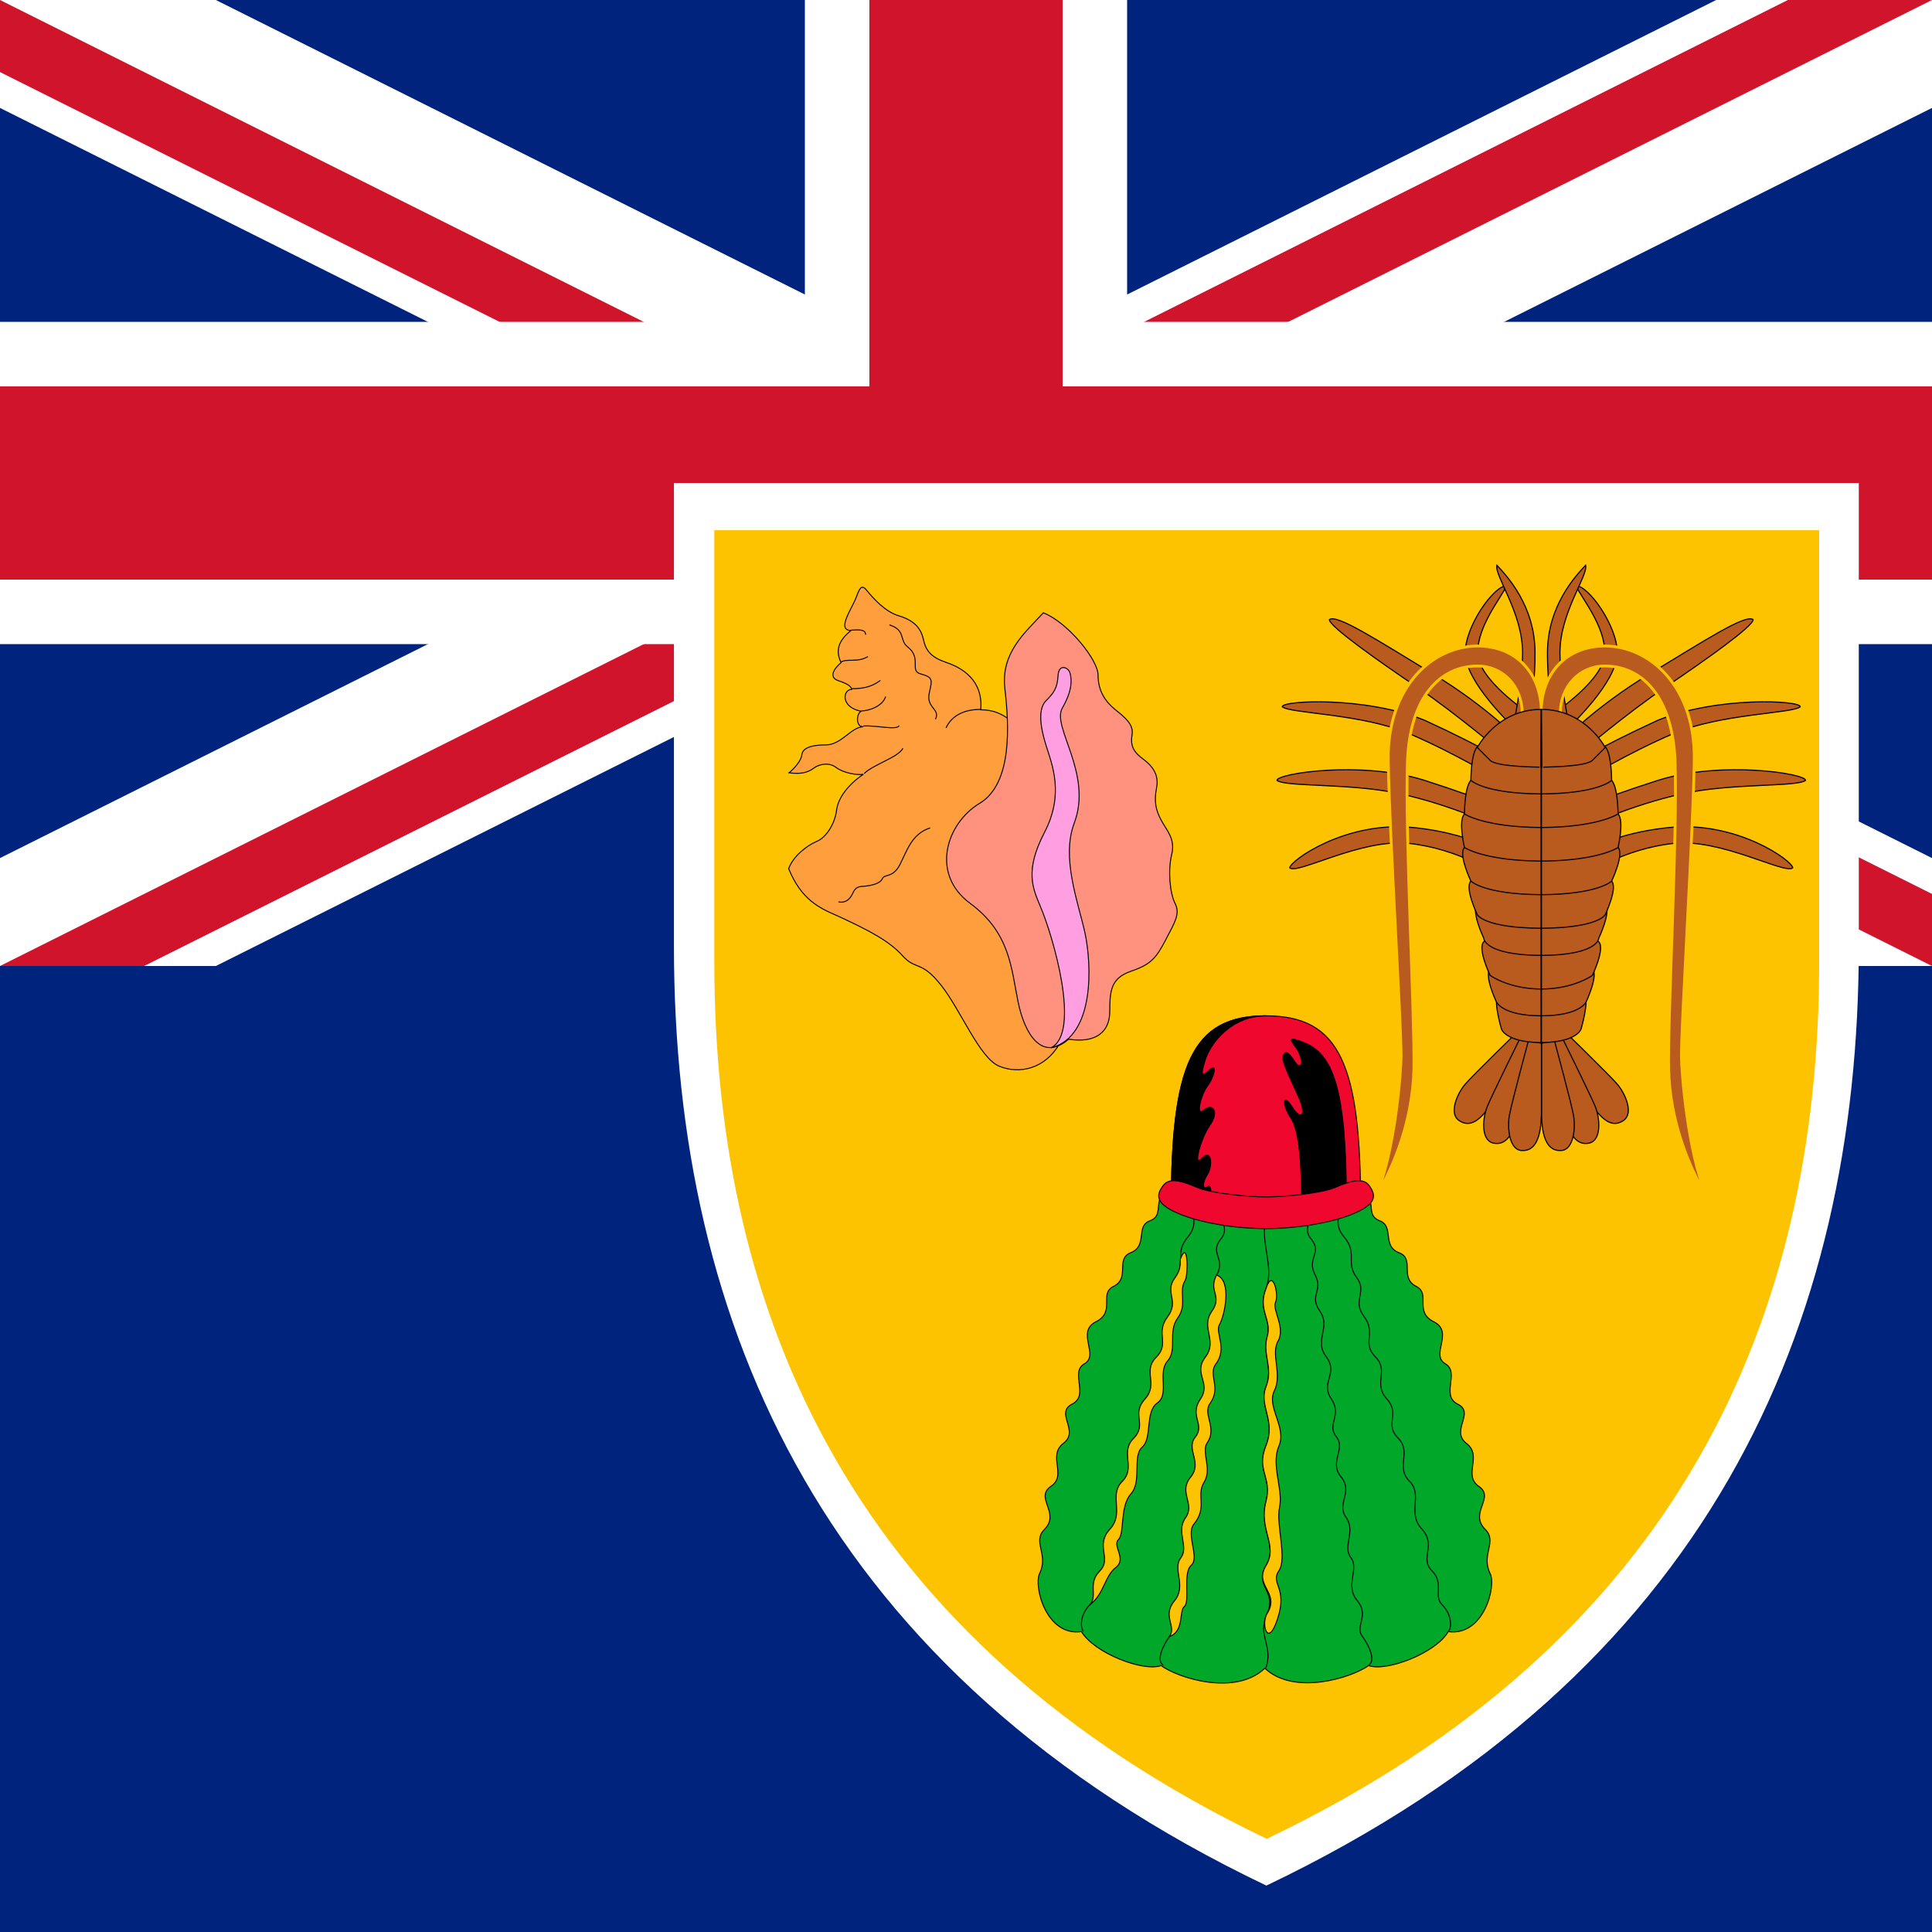 <svg xmlns="http://www.w3.org/2000/svg" height="512" width="512" viewBox="0 0 512 512"><style>.prefix__st2{fill:#fff}.prefix__st3{fill:#cf142b}.prefix__st5,.prefix__st8,.prefix__st9{fill:#ff9e3d;stroke:#000;stroke-width:.26}.prefix__st8,.prefix__st9{fill:#00a728}.prefix__st9{fill:#fcc300}.prefix__st10{fill:#ef072d}.prefix__st10,.prefix__st11{stroke:#000;stroke-width:.26}.prefix__st12,.prefix__st13{fill:#b95a1e;stroke:#000;stroke-width:.298}.prefix__st13{stroke:#fdc301;stroke-width:.75}</style><path fill="#00247d" d="M0 0h512v512H0z"/><defs><path id="prefix__SVGID_3_" d="M0 0h512v256H0z"/></defs><clipPath id="prefix__SVGID_1_"><use href="#prefix__SVGID_3_" overflow="visible"/></clipPath><g clip-path="url(#prefix__SVGID_1_)"><path class="prefix__st2" d="M500.6 278.9L256 156.6 11.4 278.9l-22.8-45.8L198.8 128-11.4 22.9l22.8-45.8L256 99.4 500.6-22.9l22.8 45.8L313.2 128l210.2 105.1z"/><path class="prefix__st3" d="M7.6 271.3L256 147.1V128L0 256zM0 19.1L217.8 128H256L0 0zM473.8 0L256 108.9V128L512 0zM294.2 128H256l256 128 7.6-15.3z"/><path class="prefix__st2" d="M298.7 298.7h-85.4v-128H0V85.3h213.3V0h85.4v85.3h298.6v85.4H298.7z"/><path class="prefix__st3" d="M281.6 298.7h-51.2V153.6H0v-51.2h230.4V0h51.2v102.4h315.7v51.2H281.6z"/></g><g><path class="prefix__st2" d="M492.6 128v122.7c0 100.7-39.6 193-157 249-117.4-56.1-157-148.3-157-249V128h314z"/><path d="M482.1 140.5V255c0 94-36.9 180-146.4 232.3C226.2 434.9 189.3 348.9 189.3 255V140.5h292.8z" fill="#fdc300"/><path class="prefix__st5" d="M267.5 190.7c-2.1-1.6-4.4-2.6-7.6-2.6.7-7.8-4.9-11.1-9-12.5-4.1-1.4-5.5-3-6.2-6.2-.7-3.2-2.8-5.1-6.5-6.2-3.7-1.1-6.9-4.8-8.3-6.5-1.4-1.8-1.9-1.4-3 1.6s-5.3 8.7-1.4 8.8c-2.8 2.3-4.4 4.9-2.6 8.5-1.9 1.6-3.4 3.9-.7 4.8 2.7.9 3.4 1.6 3.5 2.3-2.4 0-3 4.8 2.6 5.8-1.2.2-1.8 4.1.5 4.1-3.2 0-5.8 4.8-9.9 4.8-4.1 0-6.2.9-6.4 2.6-.2 1.8-2.3 3.9-3.4 4.8 3 .4 4.9 0 6.5-1.2 1.6-1.2 4.2-1.6 6-.2 1.8 1.4 5.5 2.1 7.2 1.8-3.9 2.6-6.7 6.2-7.1 9.5-.4 3.4-2.6 7.2-5.3 8.3-2.6 1.1-6.2 3.9-7.4 7.2 3.4 8.3 8.1 10.4 12.9 12.5 8.5 3.9 13.8 6.7 17.3 10.6 3.5 3.9 4.9 1.1 10.2 7.8 5.3 6.7 10.2 19.4 15.5 21.5 5.3 2.1 12 .7 15.9-6 4.2-6.8 6.7-74.6-13.3-85.9z"/><path d="M276.5 162.4c-4.9 5.3-11.3 10.6-10.2 20.1 1.1 9.5 2.1 25.1-6.7 30.4-8.8 5.3-13.1 18.7-2.5 26.5 10.6 7.8 10.9 17.3 12.7 26.1 1.8 8.8 6.4 15.9 13.4 9.9 7.1 1.1 10.9-1.8 10.9-7.4s.4-8.8 5.6-10.6c5.3-1.8 6.7-3.5 9.2-8.3 2.5-4.8 3.9-6.9 2.5-9.7-1.4-2.8-1.9-8.7-.9-12.9 1.1-4.2-1.4-6.5-2.8-9.2-1.4-2.6-1.9-4.9-1.2-8.5.7-3.5-1.1-5.8-3.5-7.6-2.5-1.8-3.5-3.5-3-6.4.5-2.8-1.8-4.6-4.4-6.7-2.6-2.1-4.6-4.9-4.6-9.2 0-4.1-8.1-14-14.5-16.5h0z" fill="#ff927f" stroke="#000" stroke-width=".26"/><path d="M278.5 277.7c11.8-3 10.8-22.4 9-30.6-1.8-8.1-6.3-19.8-2.8-29 4.9-13.1-6-25.4-3.2-30.4 2.8-4.9 2.5-7.6 2.1-9.2-.3-1.6-3-2.8-3.2.5-.2 3.4-1.1 4.6-3.2 6.7s-1.6 6.7 0 11.8c1.6 5.1 4.9 12.9-.4 23.1-5.3 10.2-3.1 14.8-1.1 19.6 3.3 7.7 10.9 33.5 2.8 37.5h0z" fill="#ff9ee1" stroke="#000" stroke-width=".26"/><path class="prefix__st5" d="M225.5 167c1.3 0 3.9-.5 3.9 1.2M222.8 175.5c1.6-1.1 4.4.2 7.2-1.5M225.7 182.5c2.1 0 4.9-.1 7.6-2.2M228.3 188.4c1.9 0 5.6-1.2 6.4-3.8M228.8 192.4c3.8-.2 8.8 1.2 9.5-.1M229 205c2.6-2.5 8.9-4.2 10.3-6.7M235.7 165.6c4.4 1.4 2.6 4.1 4.8 5.8 3.9 3 .4 6.4 3.5 7.2 3.2.9 3.1 1.4 2.3 4.9-1 4.2 3 4.3 1.6 7.1M259.9 188c-1.8 0-7 .2-9.2 4.9M222.2 239c2 .4 3-.8 3.6-1.9.6-1.2.9-2.1 2.7-2.2 1.9-.1 4.7-.6 5.3-2 .6-1.4 2.8-.1 4.7-3.8 1.9-3.7 3.1-8.1 8-9.7"/><g><path class="prefix__st8" d="M362.3 316.2c2 2.9-.1 6 3.3 7.3 4 1.5.5 6.7 5.2 8.5 4.2 1.6 0 6.6 4.5 8.9 4 2-.7 6.7 4.7 9.4s-1 8.7 3 11.1c4 2.3-1.3 8.4 3.3 10.7 4.7 2.3-2 7 2.3 10.4 4.4 3.3-1 8.4 3.3 11.4 4.4 3-2.7 7 1.7 11.4 3.3 3.3-1.2 6.6 1.3 11.7 1.7 3.3-1.7 16.7-11.1 15.4-3.3 5.7-16.4 10.7-21.1 9-4.7 3.3-19.8 8-27.5.7-7.7 7.4-22.8 2.7-27.5-.7-4.7 1.7-17.7-3.3-21.1-9-9.4 1.3-12.7-12.1-11.1-15.4 2.5-5.1-2-8.4 1.3-11.7 4.3-4.3-2.7-8.4 1.7-11.4s-1-8 3.3-11.4c4.4-3.3-2.3-8 2.3-10.4 4.7-2.3-.7-8.4 3.3-10.7 4-2.3-2.3-8.4 3-11.1 5.4-2.7.7-7.4 4.7-9.4 4.5-2.2.4-7.2 4.5-8.9 4.7-1.8 1.2-7.1 5.2-8.5 3.4-1.3 1.2-4.5 3.4-7.4 10.6 3.8 41.4 6.7 54.1.1z"/><path class="prefix__st8" d="M317.8 317.1c-3.7 3.7.7 6.4-3 10.7-3.7 4.4-.3 6.7-3.3 10.7-3 4 1.3 6-2 10.4s.7 7-3 10.7c-3.7 3.7.7 7-3 11.1-3.7 4 .7 6.7-3 10.4s.7 7.7-3 11.4.7 8.4-3.3 12.7c-4 4.4.7 7.7-2.7 11.1-3.3 3.3-.3 6.7-2.7 9-2.3 2.3-2.7 5.6-1.7 7M324.8 318.4c-3.3 4.4 1.7 6.4-1.3 10-3 3.7 1.3 5-1 9.4s1.7 5.4-1.3 9.7 1.7 7.7-1.7 12.1c-3.3 4.4 1.7 6.7-1.3 11.1-3 4.4 1.3 6.7-1.3 10-2.7 3.3 2 6.7-1.3 10.7-3.3 4 1.3 7-1.3 10.7-2.7 3.7 1 7.7-1.3 10.7-2.3 3 1.7 7.4-1.7 11.4-3.3 4 .7 6.7-1.3 9.4s-3.6 6.6-1.7 7.7M335.5 322.4c-1.7 7 2.3 13.2 0 19.1-2.3 5.8 1.7 8.2.3 12.8-1.3 4.7 1.7 8.2-.3 13.2-2 5.1 2.7 8.9 0 15.6-2.7 6.6 1.7 8.3 0 14.8-2 7.6 3.3 11.6 0 17s3 6.7.3 12.7c-2.7 6 1.7 8.4-.3 14.4M353.2 317.1c3.7 3.7-.7 6.4 3 10.7 3.7 4.4.3 6.7 3.3 10.7 3 4-1.3 6 2 10.4s-.7 7 3 10.7c3.7 3.7-.7 7 3 11.1 3.7 4-.7 6.7 3 10.4s-.7 7.7 3 11.4-.7 8.4 3.3 12.7c4 4.4-.7 7.7 2.7 11.1 3.3 3.3.3 6.7 2.7 9 2.3 2.3 2.7 5.6 1.7 7M346.2 318.4c3.3 4.4-1.7 6.4 1.3 10 3 3.7-1.3 5 1 9.4s-1.7 5.4 1.3 9.7-1.7 7.7 1.7 12.1c3.3 4.4-1.7 6.7 1.3 11.1 3 4.4-1.3 6.7 1.3 10 2.7 3.3-2 6.7 1.3 10.7 3.3 4-1.3 7 1.3 10.7 2.7 3.7-1 7.7 1.3 10.7 2.3 3-1.7 7.4 1.7 11.4 3.3 4-.7 6.7 1.3 9.4s3.6 6.6 1.7 7.7"/><g><path class="prefix__st9" d="M312.8 333.7c0 1.5 0 3-1.4 4.9-3 4 1.3 6-2 10.4s.7 7-3 10.7c-3.7 3.7.7 7-3 11.1-3.7 4 .7 6.7-3 10.4s.7 7.7-3 11.4.7 8.4-3.3 12.7c-4 4.4.7 7.7-2.7 11.1-3.3 3.3-.3 6.7-2.7 9 4-3 4-7.7 7-10s-1-5.7.7-7.4c1.7-1.7.3-8.7 3.3-12.1 3-3.3.3-10 3-12.4 2.7-2.3.7-9.4 4-11.7 3.3-2.3 0-8 2.7-11.1 2.7-3 0-7.7 2.7-11.4s.1-7 2-10c.8-1.4.8-11.2-1.3-5.6zM322.4 337.9c-2.3 4.4 1.7 5.4-1.3 9.7s1.7 7.7-1.7 12.1c-3.3 4.4 1.7 6.7-1.3 11.1-3 4.4 1.3 6.7-1.3 10-2.7 3.3 2 6.7-1.3 10.7-3.3 4 1.3 7-1.3 10.7-2.7 3.7 1 7.7-1.3 10.7-2.3 3 1.7 7.4-1.7 11.4-3.3 4 .7 6.7-1.3 9.4 4-1.3 2.5-6.9 4-8 1.5-1.2-.5-8.9 1.8-10.9s-1.5-8.2.7-10.9c3.7-4.5.5-7.5 2.7-11.1 2.2-3.5-.8-8 .8-10.4 2.8-4-1.3-7.6.8-10.5 3-4.2-.6-7.6 1.5-10.4 3.2-4.2-.3-8.4 1-10.5 1.3-2.3 3.4-11.6-.8-13.1zM335.5 341.5c-2.3 5.8 1.7 8.2.3 12.8-1.3 4.7 1.7 8.2-.3 13.2-2 5.1 2.7 8.9 0 15.6-2.7 6.6 1.7 8.3 0 14.8-2 7.6 3.3 11.6 0 17s3.8 7.1.3 12.7c-1.7 2.7.2 9.5 2.8 1.3 2.7-8.2-2-9.2.3-12.6 2.3-3.3-.8-12.2.2-16.9 1-4.7-2.3-11.1-.2-16.1 2.2-5-3.3-10.4-1.2-14.7 2.2-4.4-1-9.7 1-13.2s-1.5-8.2-.7-10.2c1-2-.7-9.4-2.5-3.7z"/></g><path class="prefix__st10" d="M360.6 320.1c0-37.8-5.4-50.9-25.1-50.9-19.8 0-25.1 13.1-25.1 50.9h50.2z"/><path class="prefix__st11" d="M310.4 320.1c0-37.8 5.4-50.9 25.1-50.9-9 0-14.6 7-16.1 11.7-1.5 4.7-.7 4.4 1.3 2.5 2-1.8 1 2.2-.7 4.4s-3.3 8.4-1 6.4 4.2.3 1.7 3.9c-2.5 3.5-4.7 11.7-2.2 8.9 2.5-2.8 3 1.8 1.5 4.2-1.5 2.3-1.3 4.4 0 3.3 1.3-1 1.2 3.9-.2 5.7h-9.4v-.1zM356.8 317.9c0-29.6-3.7-38.5-11-41.5-4.2-1.7-4.3-1.3-2.3 1.3 2 2.7 1.7 6.5-.2 3.9-1.8-2.7-2.4-3.2-3.2-2-.8 1.2 2.1 6.7 4.3 11.7 1.7 4 .6 6-2 2s-2.6-.4-.3 3c2.9 4.4 2.8 17.6 2.8 23.1l11.9-1.5z"/><path class="prefix__st10" d="M335.5 325.6c7.9 0 16.5-1.4 22.3-3.6 6.9-2.7 7.2-5 4.9-8-1.7-2.1-5.4-.8-8.9.7s-13.2 2.5-18.3 2.5c-5 0-14.7-1-18.2-2.5s-7.2-2.8-8.9-.7c-2.4 3-2 5.3 4.9 8 5.7 2.2 14.3 3.6 22.2 3.6z"/></g><g><path class="prefix__st12" d="M411.8 275.5s5.2 8.9 8.9 15.4c3.8 6.5 6.8 8 9.6 6 2.7-1.9.4-7.2-1.8-9.7-2.2-2.5-14.3-14.3-14.3-14.3l-2.4 2.6z"/><path class="prefix__st12" d="M410.6 276.2s2 10.2 3.6 17.6c1.5 7.4 3.9 9.9 7.1 9.1 3.2-.9 2.7-6.7 1.4-9.8-1.3-3.1-8.9-18.5-8.9-18.5l-3.2 1.6z"/><path class="prefix__st12" d="M408.5 276.5v18c0 7.6 1.9 10.6 5.2 10.4 3.3-.1 3.9-5.9 3.3-9.3-.6-3.3-5.1-20-5.1-20l-3.4.9zM405.1 275.5s-5.2 8.9-8.9 15.4c-3.8 6.5-6.8 8-9.6 6-2.7-1.9-.4-7.2 1.8-9.7 2.2-2.5 14.3-14.3 14.3-14.3l2.4 2.6z"/><path class="prefix__st12" d="M406.3 276.2s-2 10.2-3.6 17.6c-1.5 7.4-3.9 9.9-7.1 9.1-3.2-.9-2.7-6.7-1.4-9.8 1.3-3.1 8.9-18.5 8.9-18.5l3.2 1.6z"/><path class="prefix__st12" d="M408.5 276.5v18c0 7.6-1.9 10.6-5.2 10.4-3.3-.1-3.9-5.9-3.3-9.3.6-3.3 5.1-20 5.1-20l3.4.9z"/><g><path class="prefix__st12" d="M414.2 196.3s8.4-8.9 23.1-17.8c14.7-8.9 25.3-15.8 27.3-14.3 0 1.8-12.6 10.7-23.1 17.8-10.5 7.1-23.1 17.8-23.1 17.8l-4.2-3.5zM415.1 203.4s8.3-5.2 24.2-12.5c15.7-6.4 37.8-5.3 37.8-3.6-2.1 1.8-21 1.8-33.6 7.1-12 5.1-24.2 12.5-24.2 12.5l-4.2-3.5zM415.2 215.7s7.3-3.5 24.2-8.9c16.8-5.3 39.1-1.8 39.1 0-2.1 1.8-20.2.7-32.8 3.6-13 2.8-26.3 8.9-26.3 8.9l-4.2-3.6zM416 228.2s8.4-7.1 26.4-8.9c18-1.8 32.7 8.9 32.7 10.7-2.1 1.8-18.9-7.8-31.5-6.5-13.3 1.4-23.4 8.3-23.4 8.3l-4.2-3.6zM411.8 189s13.5-8.9 13.5-16-6-14.3-7.7-17.8c3.4 0 11 10.7 11 17.8 0 7.8-12.7 19.6-12.7 19.6l-4.1-3.6z"/><path class="prefix__st12" d="M411.8 189s-1.7-5.3-1.7-16c0-12.5 7.5-20.4 10.1-23.2.7 2.8-6.8 12.5-6.8 23.2 0 7.8 2.5 19.6 2.5 19.6l-4.1-3.6zM402.7 196.3s-8.4-8.9-23.1-17.8c-14.7-8.9-25.3-15.8-27.3-14.3 0 1.8 12.6 10.7 23.1 17.8 10.5 7.1 23.1 17.8 23.1 17.8l4.2-3.5zM401.8 203.4s-8.3-5.2-24.2-12.5c-15.7-6.4-37.8-5.3-37.8-3.6 2.1 1.8 21 1.8 33.6 7.1 12 5.1 24.2 12.5 24.2 12.5l4.2-3.5zM401.7 215.7s-7.3-3.5-24.2-8.9c-16.8-5.3-39.1-1.8-39.1 0 2.1 1.8 20.2.7 32.8 3.6 13 2.8 26.3 8.9 26.3 8.9l4.2-3.6zM400.9 228.2s-8.4-7.1-26.4-8.9c-18-1.8-32.7 8.9-32.7 10.7 2.1 1.8 18.9-7.8 31.5-6.5 13.3 1.4 23.4 8.3 23.4 8.3l4.2-3.6zM405.1 189s-13.5-8.9-13.5-16 6-14.3 7.7-17.8c-3.4 0-11 10.7-11 17.8 0 7.8 12.7 19.6 12.7 19.6l4.1-3.6z"/><path class="prefix__st12" d="M405.1 189s1.7-5.3 1.7-16c0-12.5-7.5-20.4-10.1-23.2-.7 2.8 6.8 12.5 6.8 23.2 0 7.8-2.5 19.6-2.5 19.6l4.1-3.6z"/></g><g><path class="prefix__st13" d="M452.4 317.4c-5.3-12.3-6.8-33.9-6.8-37.4 0-10 3.1-58.9 3.4-78.5s-11.8-30.3-23.7-30.3c-10.1 0-16.9 7.1-16.9 17.8h5.1c0-7.1 5.1-12.5 11.8-12.5 10.1 0 17.9 8.4 18.6 25 .7 19.1-2 68.7-1.7 82 .4 13.3 5 25.1 10.2 33.9zM364.5 317.4c5.3-12.3 6.8-33.9 6.8-37.4 0-10-3.1-58.9-3.4-78.5s11.8-30.3 23.7-30.3c10.1 0 16.9 7.1 16.9 17.8h-5.1c0-7.1-5.1-12.5-11.8-12.5-10.1 0-17.9 8.4-18.6 25-.7 19.1 2 68.7 1.7 82-.4 13.3-5 25.1-10.2 33.9z"/></g><g><path class="prefix__st12" d="M408.5 276.3c9.5-.1 10.5-3.6 10.5-3.6s2.1-7.1 1-8.9c-1-1.8-11.5-1.8-11.5-1.8v14.3z"/><path class="prefix__st12" d="M408.5 269.2c10.1 0 11.8-3.6 11.8-3.6s3.4-7.1 1.7-8.9c-1.7-1.8-13.5-1.8-13.5-1.8v14.3z"/><path class="prefix__st12" d="M408.5 262.1c8.5 0 13.5-3.6 13.5-3.6s3.4-7.1 1.7-8.9c-1.7-1.8-15.2-1.8-15.2-1.8v14.3z"/><path class="prefix__st12" d="M408.5 253.2c15.2-.1 15.2-4.6 15.2-4.6s3.4-7.1 1.7-8.9c-1.7-1.8-16.9-.8-16.9-.8v14.3z"/><path class="prefix__st12" d="M408.5 246c15.2-.1 16.9-3.6 16.9-3.6s3.4-7.1 1.7-8.9c-1.7-1.8-18.6-1.8-18.6-1.8V246z"/><path class="prefix__st12" d="M408.5 237.1c15.2-.1 18.6-3.6 18.6-3.6s3.4-7.1 1.7-8.9c-1.7-1.8-20.3-1.8-20.3-1.8v14.3z"/><path class="prefix__st12" d="M408.5 228.2c15.2-.1 20.3-3.6 20.3-3.6s1.7-7.1 0-8.9c-1.7-1.8-20.3-1.8-20.3-1.8v14.3z"/><path class="prefix__st12" d="M408.5 219.3c15.2-.1 20.3-3.6 20.3-3.6s0-7.1-1.7-8.9c-1.7-1.8-18.6-1.8-18.6-1.8v14.3z"/><path class="prefix__st12" d="M408.5 210.4c15.2-.1 18.6-3.6 18.6-3.6s0-7.1-1.7-8.9c-1.7-1.8-16.9-1.8-16.9-1.8v14.3z"/><path class="prefix__st12" d="M408.5 188c11.8 0 17 10.3 16.9 10.1l-3.4 3.4c-1.8 1.8-13.5 1.8-13.4 1.8l-.1-15.3zM408.4 276.3c-9.5-.1-10.5-3.6-10.5-3.6s-2.1-7.1-1-8.9c1-1.8 11.5-1.8 11.5-1.8v14.3z"/><path class="prefix__st12" d="M408.4 269.2c-10.1 0-11.8-3.6-11.8-3.6s-3.4-7.1-1.7-8.9c1.7-1.8 13.5-1.8 13.5-1.8v14.3z"/><path class="prefix__st12" d="M408.4 262.1c-8.5 0-13.5-3.6-13.5-3.6s-3.4-7.1-1.7-8.9c1.7-1.8 15.2-1.8 15.2-1.8v14.3z"/><path class="prefix__st12" d="M408.4 253.2c-15.2-.1-15.2-4.6-15.2-4.6s-3.4-7.1-1.7-8.9c1.7-1.8 16.9-.8 16.9-.8v14.3z"/><path class="prefix__st12" d="M408.4 246c-15.2-.1-16.9-3.6-16.9-3.6s-3.4-7.1-1.7-8.9c1.7-1.8 18.6-1.8 18.6-1.8V246z"/><path class="prefix__st12" d="M408.4 237.1c-15.2-.1-18.6-3.6-18.6-3.6s-3.4-7.1-1.7-8.9c1.7-1.8 20.3-1.8 20.3-1.8v14.3z"/><path class="prefix__st12" d="M408.4 228.2c-15.2-.1-20.3-3.6-20.3-3.6s-1.7-7.1 0-8.9c1.7-1.8 20.3-1.8 20.3-1.8v14.3z"/><path class="prefix__st12" d="M408.4 219.3c-15.2-.1-20.3-3.6-20.3-3.6s0-7.1 1.7-8.9c1.7-1.8 18.6-1.8 18.6-1.8v14.3z"/><path class="prefix__st12" d="M408.4 210.4c-15.2-.1-18.6-3.6-18.6-3.6s0-7.1 1.7-8.9c1.7-1.8 16.9-1.8 16.9-1.8v14.3z"/><path class="prefix__st12" d="M408.4 188c-11.8 0-17 10.3-16.9 10.1l3.4 3.4c1.8 1.8 13.5 1.8 13.4 1.8l.1-15.3z"/></g></g></g></svg>
